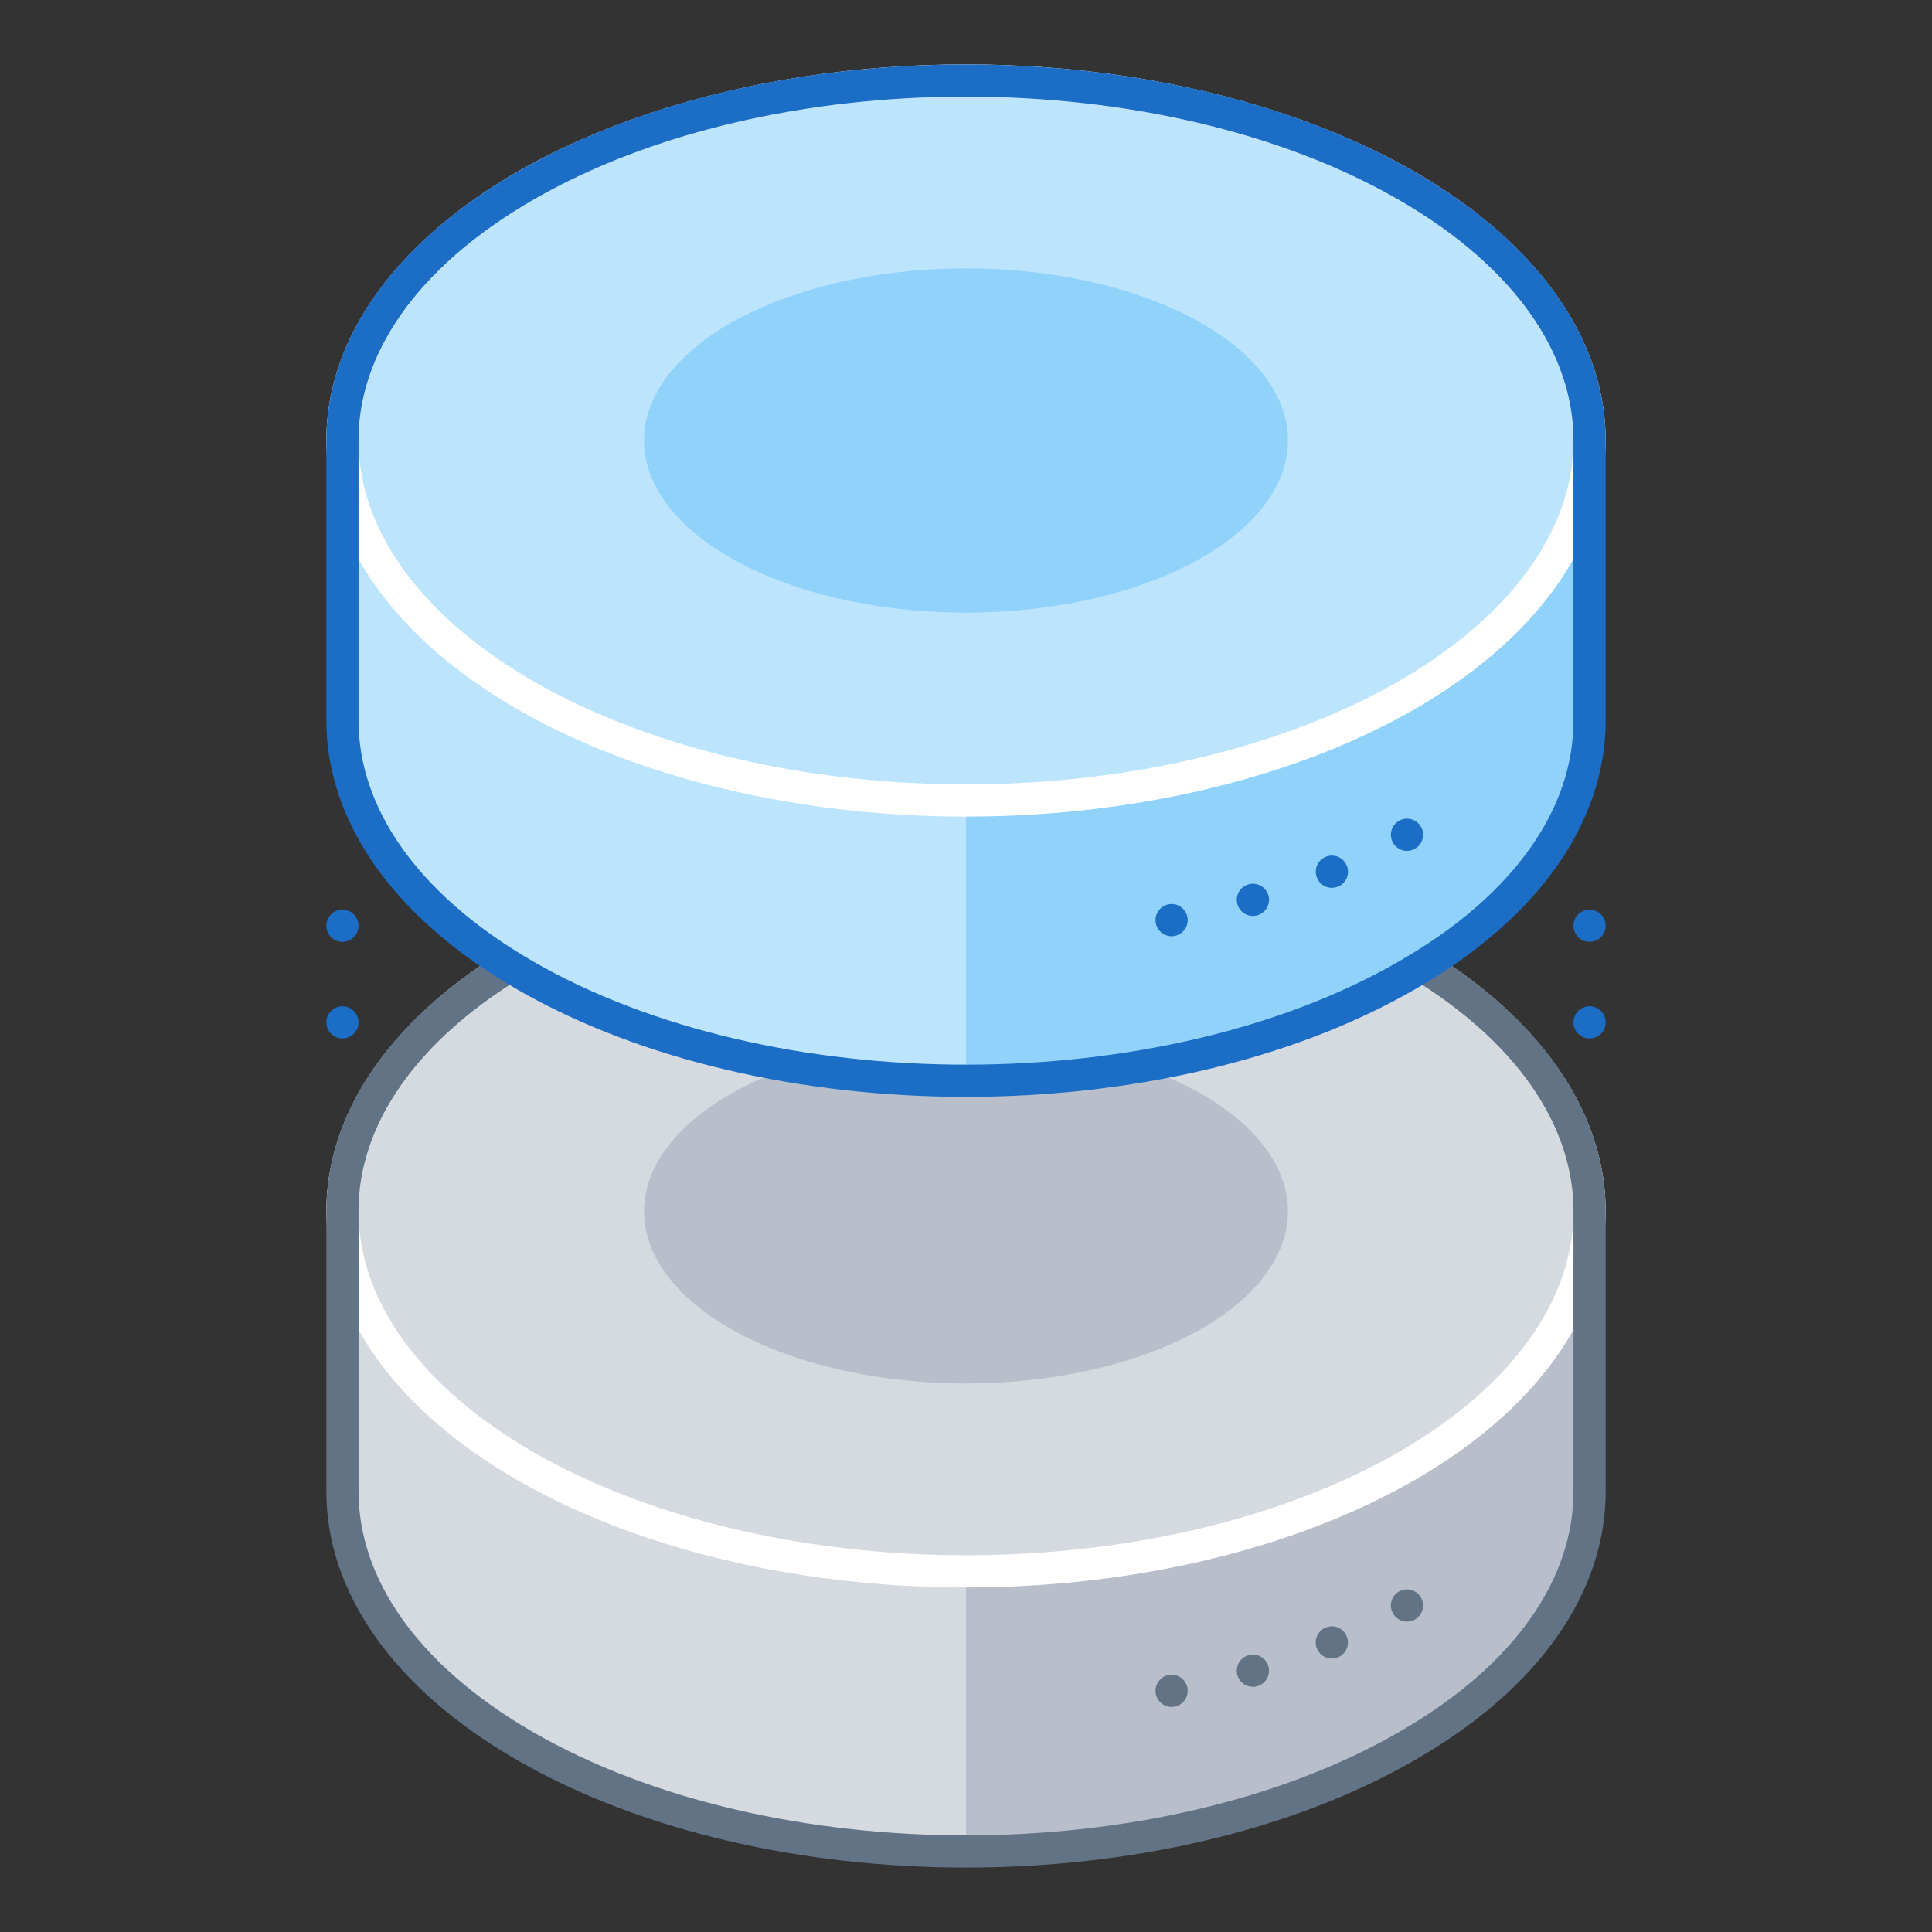 <svg xmlns="http://www.w3.org/2000/svg" viewBox="0 0 120 120"><rect x="0" y="0" width="120" height="120" fill="#333333" stroke="none"/><defs><style>.cls-1{fill:#b8bfca;}.cls-2,.cls-3{fill:#d5dae0;}.cls-3,.cls-8{stroke:#fff;}.cls-3{stroke-miterlimit:10;}.cls-10,.cls-11,.cls-3,.cls-4,.cls-5,.cls-8,.cls-9{stroke-width:2px;}.cls-10,.cls-11,.cls-12,.cls-4,.cls-5,.cls-9{fill:none;}.cls-4,.cls-5{stroke:#627386;}.cls-10,.cls-11,.cls-4,.cls-5,.cls-8,.cls-9{stroke-linecap:round;stroke-linejoin:round;}.cls-10,.cls-5{stroke-dasharray:0 5.21;}.cls-6{fill:#91d2fb;}.cls-7,.cls-8{fill:#bde4fd;}.cls-10,.cls-11,.cls-9{stroke:#1b6dc6;}.cls-11{stroke-dasharray:0 6;}</style></defs><title>database</title><g id="Layer_2" data-name="Layer 2"><g id="Objects"><path class="cls-1" d="M21.27,75.24v17.4c0,5.72,3.78,11.44,11.34,15.81,15.13,8.73,39.65,8.73,54.78,0C95,104.08,98.73,98.36,98.73,92.64h0V75.24Z"/><path class="cls-2" d="M21.27,75.24v17.4c0,5.72,3.78,11.44,11.34,15.81S50.09,115,60,115V75.24Z"/><ellipse class="cls-3" cx="60" cy="75.24" rx="38.73" ry="22.36"/><ellipse class="cls-1" cx="60" cy="75.24" rx="20" ry="10.69"/><path class="cls-4" d="M98.73,75.24c0-5.73-3.78-11.45-11.34-15.82-15.13-8.73-39.65-8.73-54.78,0-7.56,4.37-11.35,10.09-11.34,15.82v17.4c0,5.72,3.78,11.44,11.34,15.81,15.13,8.73,39.65,8.73,54.78,0C95,104.08,98.73,98.36,98.73,92.64h0V75.24Z"/><line class="cls-4" x1="72.77" y1="105.02" x2="72.77" y2="105.02"/><path class="cls-5" d="M77.82,103.77a47.1,47.1,0,0,0,7.27-2.83"/><line class="cls-4" x1="87.39" y1="99.72" x2="87.39" y2="99.72"/><path class="cls-6" d="M21.27,27.36v17.4c0,5.73,3.78,11.45,11.34,15.82,15.13,8.73,39.65,8.73,54.78,0C95,56.21,98.73,50.49,98.73,44.76h0V27.36Z"/><path class="cls-7" d="M21.27,27.36v17.4c0,5.73,3.78,11.45,11.34,15.82S50.09,67.13,60,67.13V27.36Z"/><ellipse class="cls-8" cx="60" cy="27.36" rx="38.73" ry="22.36"/><ellipse class="cls-6" cx="60" cy="27.36" rx="20" ry="10.69"/><path class="cls-9" d="M98.73,27.36c0-5.72-3.78-11.44-11.34-15.81-15.13-8.73-39.65-8.73-54.78,0-7.56,4.37-11.35,10.09-11.34,15.82V44.76c0,5.73,3.78,11.45,11.34,15.82,15.13,8.73,39.65,8.73,54.78,0C95,56.21,98.73,50.49,98.73,44.76h0V27.36Z"/><line class="cls-9" x1="72.77" y1="57.15" x2="72.77" y2="57.15"/><path class="cls-10" d="M77.82,55.89a46.09,46.09,0,0,0,7.27-2.82"/><line class="cls-9" x1="87.39" y1="51.85" x2="87.39" y2="51.85"/><line class="cls-11" x1="98.73" y1="57.5" x2="98.73" y2="66.5"/><line class="cls-11" x1="21.27" y1="57.5" x2="21.27" y2="66.5"/><rect class="cls-12" width="120" height="120"/><rect class="cls-12" width="120" height="120"/></g></g></svg>